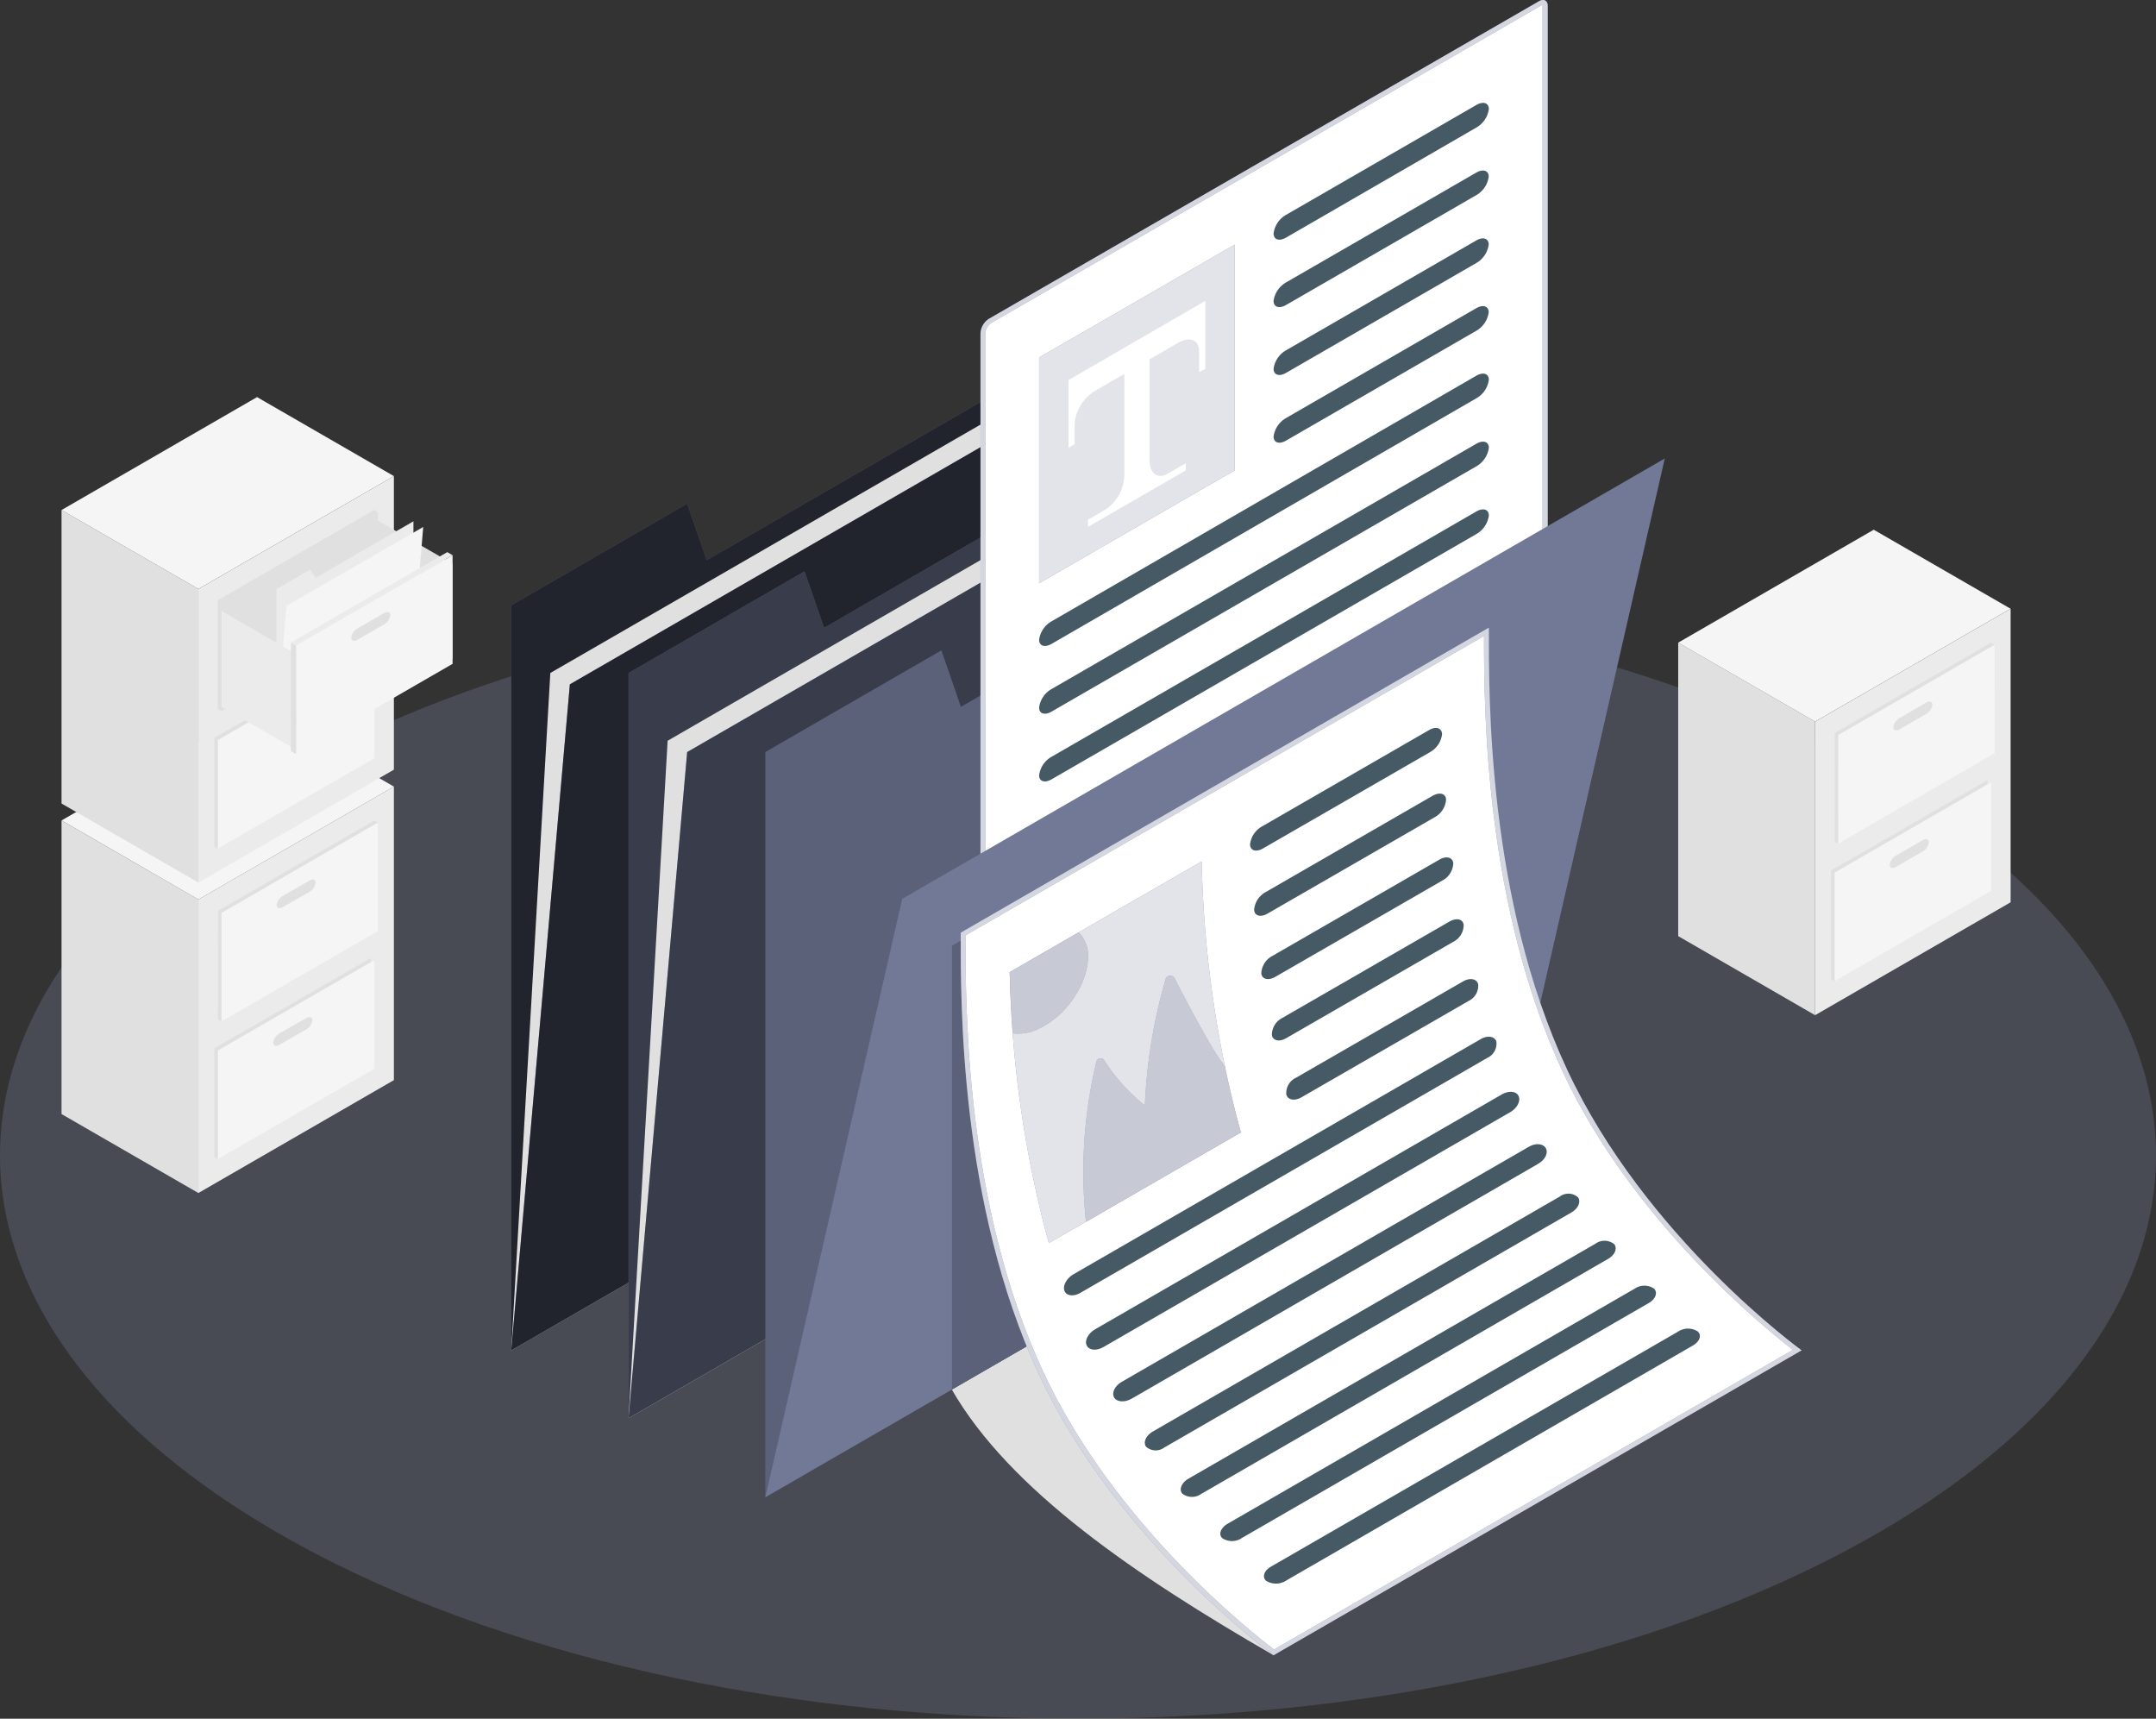 <svg xmlns="http://www.w3.org/2000/svg" width="278.524" height="222" viewBox="0 0 278.524 222">
  <rect x="0" y="0" width="278.524" height="222" fill="#333333" stroke="none"/>
  <g id="Grupo_76025" data-name="Grupo 76025" transform="translate(9794.524 4344)">
    <g id="Documents-amico" transform="translate(-9826.93 -4409.5)">
      <g id="freepik--Floor--inject-169" transform="translate(32.405 141.989)" opacity="0.33">
        <path id="Trazado_150347" data-name="Trazado 150347" d="M73.193,312.712c54.384,28.411,142.564,28.411,196.949,0s54.384-74.475,0-102.892-142.539-28.411-196.949,0S18.834,284.3,73.193,312.712Z" transform="translate(-32.405 -188.509)" fill="#727997"/>
      </g>
      <g id="freepik--filing-cabinets--inject-169" transform="translate(40.355 116.794)">
        <path id="Trazado_150348" data-name="Trazado 150348" d="M62.868,284.053l-17.678-10.2V235.93l17.678,10.21Z" transform="translate(-45.19 -181.247)" fill="#e0e0e0"/>
        <path id="Trazado_150349" data-name="Trazado 150349" d="M73.62,243.482,98.878,228.9v37.912L73.62,281.394Z" transform="translate(-55.942 -178.589)" fill="#ebebeb"/>
        <path id="Trazado_150350" data-name="Trazado 150350" d="M88.127,222.69,62.868,237.272,45.19,227.062,70.448,212.48Z" transform="translate(-45.19 -172.379)" fill="#f5f5f5"/>
        <path id="Trazado_150351" data-name="Trazado 150351" d="M77.686,247.6l20.2-11.665.466.267v14.047L78.146,261.91l-.466-.267Z" transform="translate(-57.477 -181.247)" fill="#e0e0e0"/>
        <path id="Trazado_150352" data-name="Trazado 150352" d="M78.43,248.032,98.639,236.36v14.047L78.43,262.072Z" transform="translate(-57.761 -181.41)" fill="#f5f5f5"/>
        <path id="Trazado_150353" data-name="Trazado 150353" d="M90.678,250.309l3.439-1.984c.441-.261.8-.143.8.261a1.61,1.61,0,0,1-.8,1.194l-3.439,1.984c-.448.261-.808.143-.808-.261A1.6,1.6,0,0,1,90.678,250.309Z" transform="translate(-62.087 -185.883)" fill="#e0e0e0"/>
        <path id="Trazado_150354" data-name="Trazado 150354" d="M76.94,276.175l20.2-11.665v14.047l.466.267L77.4,290.49l-.46-.267Z" transform="translate(-57.197 -192.056)" fill="#e0e0e0"/>
        <path id="Trazado_150355" data-name="Trazado 150355" d="M77.68,276.605,97.889,264.94v14.047L77.68,290.652Z" transform="translate(-57.477 -192.218)" fill="#f5f5f5"/>
        <path id="Trazado_150356" data-name="Trazado 150356" d="M89.947,278.893l3.47-1.977c.448-.261.808-.143.808.261a1.6,1.6,0,0,1-.808,1.194l-3.439,1.984c-.448.261-.808.143-.808-.261A1.6,1.6,0,0,1,89.947,278.893Z" transform="translate(-61.822 -196.695)" fill="#e0e0e0"/>
        <path id="Trazado_150357" data-name="Trazado 150357" d="M62.868,219.563,45.19,209.352V171.44l17.678,10.2Z" transform="translate(-45.19 -156.858)" fill="#e0e0e0"/>
        <path id="Trazado_150358" data-name="Trazado 150358" d="M73.62,178.982,98.878,164.4v37.919L73.62,216.9Z" transform="translate(-55.942 -154.196)" fill="#ebebeb"/>
        <path id="Trazado_150359" data-name="Trazado 150359" d="M88.127,158.194,62.868,172.776l-17.678-10.2L70.448,147.99Z" transform="translate(-45.19 -147.99)" fill="#f5f5f5"/>
        <path id="Trazado_150360" data-name="Trazado 150360" d="M77.68,183.105,97.889,171.44l.466.267v14.047L78.146,197.42l-.466-.274Z" transform="translate(-57.477 -156.858)" fill="#e0e0e0"/>
        <path id="Trazado_150361" data-name="Trazado 150361" d="M90.678,185.812l3.432-1.984c.448-.255.808-.137.808.267a1.617,1.617,0,0,1-.808,1.194l-3.432,1.984c-.448.255-.808.143-.808-.261a1.623,1.623,0,0,1,.808-1.2Z" transform="translate(-62.087 -161.493)" fill="#e0e0e0"/>
        <path id="Trazado_150362" data-name="Trazado 150362" d="M76.94,211.685l20.2-11.665v14.041l.466.267L77.4,225.993l-.46-.267Z" transform="translate(-57.197 -167.667)" fill="#e0e0e0"/>
        <path id="Trazado_150363" data-name="Trazado 150363" d="M77.68,212.115,97.889,200.45v14.041L77.68,226.156Z" transform="translate(-57.477 -167.829)" fill="#f5f5f5"/>
        <path id="Trazado_150364" data-name="Trazado 150364" d="M89.928,214.392l3.47-1.984c.441-.255.808-.137.808.267a1.642,1.642,0,0,1-.808,1.194l-3.47,1.965c-.448.255-.808.137-.808-.261a1.623,1.623,0,0,1,.808-1.181Z" transform="translate(-61.804 -172.301)" fill="#e0e0e0"/>
        <path id="Trazado_150365" data-name="Trazado 150365" d="M77.68,183.105,97.889,171.44v14.041L77.68,197.146Z" transform="translate(-57.477 -156.858)" fill="#e0e0e0"/>
        <path id="Trazado_150366" data-name="Trazado 150366" d="M119.7,178.716,108.64,172.33V184.7l11.062,6.38Z" transform="translate(-69.186 -157.195)" fill="#e0e0e0"/>
        <path id="Trazado_150367" data-name="Trazado 150367" d="M89.87,200.033v-17.5l4.334-2.512.715,1.057,12.629-7.294v16.043Z" transform="translate(-62.087 -157.743)" fill="#ebebeb"/>
        <path id="Trazado_150368" data-name="Trazado 150368" d="M89.87,200.479l1.262-15.315,17.678-10.2-1.262,15.309Z" transform="translate(-62.087 -158.19)" fill="#f5f5f5"/>
        <path id="Trazado_150369" data-name="Trazado 150369" d="M88.068,197.975,78.43,192.41v12.374l9.638,5.559Z" transform="translate(-57.761 -164.789)" fill="#ebebeb"/>
        <path id="Trazado_150370" data-name="Trazado 150370" d="M93.93,192.485l20.209-11.665v14.041L93.93,206.526Z" transform="translate(-63.623 -160.406)" fill="#f5f5f5"/>
        <path id="Trazado_150371" data-name="Trazado 150371" d="M106.178,194.762l3.432-1.984c.448-.255.808-.137.808.267a1.623,1.623,0,0,1-.808,1.194l-3.432,1.984c-.448.255-.808.137-.808-.261A1.623,1.623,0,0,1,106.178,194.762Z" transform="translate(-67.949 -164.877)" fill="#e0e0e0"/>
        <path id="Trazado_150372" data-name="Trazado 150372" d="M93.522,199.346l-.672-.386V213l.672.386Z" transform="translate(-63.214 -167.266)" fill="#e0e0e0"/>
        <path id="Trazado_150373" data-name="Trazado 150373" d="M92.85,191.862l20.2-11.672.678.392L93.522,192.247Z" transform="translate(-63.214 -160.167)" fill="#ebebeb"/>
        <path id="Trazado_150374" data-name="Trazado 150374" d="M398.745,247.113,381.06,236.9V198.99l17.685,10.2Z" transform="translate(-172.21 -167.277)" fill="#e0e0e0"/>
        <path id="Trazado_150375" data-name="Trazado 150375" d="M409.5,206.532l25.258-14.582v37.918L409.5,244.45Z" transform="translate(-182.965 -164.615)" fill="#ebebeb"/>
        <path id="Trazado_150376" data-name="Trazado 150376" d="M424,185.74l-25.258,14.582-17.685-10.2,25.264-14.588Z" transform="translate(-172.21 -158.405)" fill="#f5f5f5"/>
        <path id="Trazado_150377" data-name="Trazado 150377" d="M413.56,210.655l20.209-11.665.466.267-.006,14.041-20.2,11.665-.466-.267Z" transform="translate(-184.501 -167.277)" fill="#e0e0e0"/>
        <path id="Trazado_150378" data-name="Trazado 150378" d="M414.31,211.085l20.209-11.665-.006,14.041-20.2,11.665Z" transform="translate(-184.784 -167.44)" fill="#f5f5f5"/>
        <path id="Trazado_150379" data-name="Trazado 150379" d="M426.558,213.362l3.432-1.984c.448-.255.808-.137.808.261a1.623,1.623,0,0,1-.808,1.2l-3.432,1.984c-.448.255-.808.137-.808-.261a1.623,1.623,0,0,1,.808-1.2Z" transform="translate(-189.111 -171.911)" fill="#e0e0e0"/>
        <path id="Trazado_150380" data-name="Trazado 150380" d="M412.81,239.232l20.209-11.672v14.047l.466.267L413.276,253.54l-.466-.267Z" transform="translate(-184.217 -178.082)" fill="#e0e0e0"/>
        <path id="Trazado_150381" data-name="Trazado 150381" d="M413.56,239.665,433.769,228v14.041L413.56,253.706Z" transform="translate(-184.501 -178.248)" fill="#f5f5f5"/>
        <path id="Trazado_150382" data-name="Trazado 150382" d="M425.808,241.942l3.439-1.984c.441-.255.8-.137.8.261a1.635,1.635,0,0,1-.8,1.2l-3.439,1.984c-.448.255-.808.137-.808-.267a1.623,1.623,0,0,1,.808-1.194Z" transform="translate(-188.827 -182.72)" fill="#e0e0e0"/>
      </g>
      <g id="freepik--folder-2--inject-169" transform="translate(98.451 95.559)">
        <path id="Trazado_150396" data-name="Trazado 150396" d="M138.62,161.963v96.245l98.508-56.872-.006-87.5-73.244,42.29-2.531-7.294Z" transform="translate(-138.62 -113.84)" fill="#727997"/>
        <path id="Trazado_150397" data-name="Trazado 150397" d="M138.62,161.963v96.245l98.508-56.872-.006-87.5-73.244,42.29-2.531-7.294Z" transform="translate(-138.62 -113.84)" opacity="0.7"/>
        <path id="Trazado_150398" data-name="Trazado 150398" d="M138.62,258.208l5.049-87.5,98.508-56.872-5.049,87.5Z" transform="translate(-138.62 -113.84)" fill="#e0e0e0"/>
        <path id="Trazado_150399" data-name="Trazado 150399" d="M138.62,259.093l7.574-86.035L244.7,116.18l-7.574,86.041Z" transform="translate(-138.62 -114.725)" fill="#727997"/>
        <path id="Trazado_150400" data-name="Trazado 150400" d="M138.62,259.093l7.574-86.035L244.7,116.18l-7.574,86.041Z" transform="translate(-138.62 -114.725)" opacity="0.7"/>
      </g>
      <g id="freepik--folder-1--inject-169" transform="translate(113.605 104.308)">
        <path id="Trazado_150401" data-name="Trazado 150401" d="M162.99,176.033v96.251L261.5,215.406v-87.5l-73.25,42.29-2.525-7.294Z" transform="translate(-162.99 -127.91)" fill="#727997"/>
        <path id="Trazado_150402" data-name="Trazado 150402" d="M162.99,176.033v96.251L261.5,215.406v-87.5l-73.25,42.29-2.525-7.294Z" transform="translate(-162.99 -127.91)" opacity="0.5"/>
        <path id="Trazado_150403" data-name="Trazado 150403" d="M162.99,272.284l5.049-87.5,98.508-56.872-5.049,87.5Z" transform="translate(-162.99 -127.91)" fill="#e0e0e0"/>
        <path id="Trazado_150404" data-name="Trazado 150404" d="M162.99,273.169l7.574-86.041,98.508-56.878L261.5,216.291Z" transform="translate(-162.99 -128.795)" fill="#727997"/>
        <path id="Trazado_150405" data-name="Trazado 150405" d="M162.99,273.169l7.574-86.041,98.508-56.878L261.5,216.291Z" transform="translate(-162.99 -128.795)" opacity="0.5"/>
      </g>
      <g id="freepik--Documents--inject-169" transform="translate(131.283 65.5)">
        <path id="Trazado_150406" data-name="Trazado 150406" d="M271.715,380.47c-17.685-10.21-34.088-21.31-41.575-34.331L252.9,333Z" transform="translate(-206.063 -166.663)" fill="#e0e0e0"/>
        <path id="Trazado_150407" data-name="Trazado 150407" d="M191.42,192.453V288.7l98.508-56.871v-87.5l-73.25,42.29-2.525-7.294Z" transform="translate(-191.42 -95.312)" fill="#727997"/>
        <path id="Trazado_150408" data-name="Trazado 150408" d="M191.42,192.453V288.7l98.508-56.871v-87.5l-73.25,42.29-2.525-7.294Z" transform="translate(-191.42 -95.312)" opacity="0.2"/>
        <path id="Trazado_150409" data-name="Trazado 150409" d="M236.886,191.3c-.249,0-.286-.286-.286-.454v-82.08a2.064,2.064,0,0,1,.92-1.592l71.1-41.04a.659.659,0,0,1,.323-.1c.249,0,.286.286.286.454v82.08a2.071,2.071,0,0,1-.92,1.6l-71.1,41.04A.678.678,0,0,1,236.886,191.3Z" transform="translate(-208.506 -65.7)" fill="#fff"/>
        <path id="Trazado_150410" data-name="Trazado 150410" d="M308.72,66.116a.621.621,0,0,1,0,.137v82.08a1.785,1.785,0,0,1-.765,1.331l-71.1,41.04-.124.056a.379.379,0,0,1,0-.137v-82.08a1.785,1.785,0,0,1,.765-1.324l71.1-41.04a.348.348,0,0,1,.131-.056m.037-.622a.97.97,0,0,0-.479.143l-71.1,41.04a2.394,2.394,0,0,0-1.076,1.865v82.08c0,.485.243.765.622.765a.958.958,0,0,0,.479-.143l71.1-41.04a2.369,2.369,0,0,0,1.076-1.865V66.265c0-.485-.242-.771-.622-.765Z" transform="translate(-208.321 -65.5)" fill="#727997"/>
        <path id="Trazado_150411" data-name="Trazado 150411" d="M308.72,66.116a.621.621,0,0,1,0,.137v82.08a1.785,1.785,0,0,1-.765,1.331l-71.1,41.04-.124.056a.379.379,0,0,1,0-.137v-82.08a1.785,1.785,0,0,1,.765-1.324l71.1-41.04a.348.348,0,0,1,.131-.056m.037-.622a.97.97,0,0,0-.479.143l-71.1,41.04a2.394,2.394,0,0,0-1.076,1.865v82.08c0,.485.243.765.622.765a.958.958,0,0,0,.479-.143l71.1-41.04a2.369,2.369,0,0,0,1.076-1.865V66.265c0-.485-.242-.771-.622-.765Z" transform="translate(-208.321 -65.5)" fill="#fff" opacity="0.7"/>
        <path id="Trazado_150412" data-name="Trazado 150412" d="M248.29,130.892l25.258-14.582v29.163L248.29,160.055Z" transform="translate(-212.927 -84.715)" fill="#727997"/>
        <path id="Trazado_150413" data-name="Trazado 150413" d="M248.29,130.892l25.258-14.582v29.163L248.29,160.055Z" transform="translate(-212.927 -84.715)" fill="#fff" opacity="0.8"/>
        <path id="Trazado_150414" data-name="Trazado 150414" d="M272.072,128v8.768l-.8.441v-2.68c0-1.48-1.2-1.984-2.692-1.125l-10.7,6.187a5.576,5.576,0,0,0-2.692,4.235v2.68l-.79.473v-8.749Z" transform="translate(-215.238 -89.136)" fill="#fff"/>
        <path id="Trazado_150415" data-name="Trazado 150415" d="M268.741,154.294c-1.293.746-2.344-.037-2.344-1.76V138.5l-3.252,1.766v14.146a5.563,5.563,0,0,1-2.344,4.458l-2.35,1.356v.933l12.629-7.294v-.927Z" transform="translate(-216.77 -93.107)" fill="#fff"/>
        <path id="Trazado_150416" data-name="Trazado 150416" d="M297,103.74c0,.808.728,1.038,1.617.529L323.191,90.06a3.246,3.246,0,0,0,1.617-2.394c0-.8-.728-1.038-1.617-.522l-24.556,14.177A3.233,3.233,0,0,0,297,103.74Z" transform="translate(-231.348 -73.582)" fill="#455a64"/>
        <path id="Trazado_150417" data-name="Trazado 150417" d="M297,117.759c0,.808.728,1.045,1.617.529l24.556-14.177a3.246,3.246,0,0,0,1.617-2.394c0-.8-.728-1.038-1.617-.522l-24.556,14.177A3.246,3.246,0,0,0,297,117.759Z" transform="translate(-231.348 -78.895)" fill="#455a64"/>
        <path id="Trazado_150418" data-name="Trazado 150418" d="M297,131.859c0,.808.728,1.045,1.617.529l24.556-14.177a3.246,3.246,0,0,0,1.617-2.388c0-.808-.728-1.045-1.617-.529l-24.556,14.177A3.246,3.246,0,0,0,297,131.859Z" transform="translate(-231.348 -84.228)" fill="#455a64"/>
        <path id="Trazado_150419" data-name="Trazado 150419" d="M297,145.929c0,.808.728,1.045,1.617.529l24.556-14.177a3.246,3.246,0,0,0,1.617-2.388c0-.808-.728-1.045-1.617-.529l-24.556,14.177A3.246,3.246,0,0,0,297,145.929Z" transform="translate(-231.348 -89.549)" fill="#455a64"/>
        <path id="Trazado_150420" data-name="Trazado 150420" d="M248.29,177.486c0,.808.721,1.045,1.617.529L304.77,146.3a3.233,3.233,0,0,0,1.617-2.388c0-.808-.728-1.038-1.617-.529L249.907,175.1A3.227,3.227,0,0,0,248.29,177.486Z" transform="translate(-212.927 -94.852)" fill="#455a64"/>
        <path id="Trazado_150421" data-name="Trazado 150421" d="M248.29,191.577c0,.808.721,1.045,1.617.529L304.77,160.43a3.246,3.246,0,0,0,1.617-2.394c0-.8-.728-1.038-1.617-.522l-54.863,31.675A3.227,3.227,0,0,0,248.29,191.577Z" transform="translate(-212.927 -100.194)" fill="#455a64"/>
        <path id="Trazado_150422" data-name="Trazado 150422" d="M248.29,205.653c0,.8.721,1.038,1.617.522L304.77,174.5a3.246,3.246,0,0,0,1.617-2.394c0-.8-.728-1.038-1.617-.522l-54.863,31.675A3.227,3.227,0,0,0,248.29,205.653Z" transform="translate(-212.927 -105.515)" fill="#455a64"/>
        <path id="Trazado_150423" data-name="Trazado 150423" d="M191.42,294.9,209.1,217.618l98.508-56.878-17.678,77.292Z" transform="translate(-191.42 -101.518)" fill="#727997"/>
        <path id="Trazado_150424" data-name="Trazado 150424" d="M230.18,253.96v57.325l22.734-13.127V240.84Z" transform="translate(-206.078 -131.81)" fill="#727997"/>
        <path id="Trazado_150425" data-name="Trazado 150425" d="M230.18,253.96v57.325l22.734-13.127V240.84Z" transform="translate(-206.078 -131.81)" opacity="0.2"/>
        <path id="Trazado_150426" data-name="Trazado 150426" d="M272.666,328.569c-1.934-1.443-20.576-15.688-30.052-36.065-10.086-21.664-10.073-46.935-10.073-56.442v-.3l67.579-39.013c0,9.595,0,34.9,10.129,56.641,9.259,19.9,27.186,33.964,30.028,36.115Z" transform="translate(-206.971 -115.136)" fill="#fff"/>
        <path id="Trazado_150427" data-name="Trazado 150427" d="M299.6,196.988c0,10,.193,34.822,10.161,56.237,8.948,19.214,25.961,33.031,29.748,35.947l-67.032,38.7c-2.618-1.971-20.557-15.981-29.785-35.8-10.073-21.6-10.073-46.823-10.073-56.318v-.118l66.957-38.658m.622-1.076L232,235.286c0,8.948-.187,34.946,10.1,57.052,10.129,21.7,30.314,36.283,30.314,36.283l68.22-39.386s-20.209-14.588-30.307-36.283c-10.3-22.106-10.1-48.1-10.1-57.052Z" transform="translate(-206.766 -114.815)" fill="#727997"/>
        <path id="Trazado_150428" data-name="Trazado 150428" d="M299.6,196.988c0,10,.193,34.822,10.161,56.237,8.948,19.214,25.961,33.031,29.748,35.947l-67.032,38.7c-2.618-1.971-20.557-15.981-29.785-35.8-10.073-21.6-10.073-46.823-10.073-56.318v-.118l66.957-38.658m.622-1.076L232,235.286c0,8.948-.187,34.946,10.1,57.052,10.129,21.7,30.314,36.283,30.314,36.283l68.22-39.386s-20.209-14.588-30.307-36.283c-10.3-22.106-10.1-48.1-10.1-57.052Z" transform="translate(-206.766 -114.815)" fill="#fff" opacity="0.7"/>
        <path id="Trazado_150429" data-name="Trazado 150429" d="M315.242,216.982l-21.565,12.436a3.059,3.059,0,0,0-1.567,2.357c.031.79.783,1.014,1.673.5l21.571-12.436a3.059,3.059,0,0,0,1.561-2.326C316.877,216.69,316.137,216.466,315.242,216.982Z" transform="translate(-229.499 -122.683)" fill="#455a64"/>
        <path id="Trazado_150430" data-name="Trazado 150430" d="M316.019,230.632l-21.565,12.436a2.873,2.873,0,0,0-1.5,2.326c.068.765.852.97,1.741.454l21.571-12.436a2.835,2.835,0,0,0,1.486-2.319C317.686,230.321,316.915,230.134,316.019,230.632Z" transform="translate(-229.817 -127.845)" fill="#455a64"/>
        <path id="Trazado_150431" data-name="Trazado 150431" d="M317.444,243.895l-21.571,12.436a2.675,2.675,0,0,0-1.43,2.282c.106.74.92.933,1.816.417l21.571-12.436a2.63,2.63,0,0,0,1.412-2.276C319.129,243.578,318.333,243.379,317.444,243.895Z" transform="translate(-230.377 -132.857)" fill="#455a64"/>
        <path id="Trazado_150432" data-name="Trazado 150432" d="M319.563,256.758l-21.571,12.436a2.469,2.469,0,0,0-1.356,2.245c.149.721.995.883,1.865.367l21.565-12.436a2.436,2.436,0,0,0,1.343-2.239C321.26,256.41,320.483,256.242,319.563,256.758Z" transform="translate(-231.202 -137.717)" fill="#455a64"/>
        <path id="Trazado_150433" data-name="Trazado 150433" d="M322.435,269.193l-21.571,12.436a2.179,2.179,0,0,0-1.244,2.189c.224.69,1.076.846,1.965.33l21.571-12.436a2.184,2.184,0,0,0,1.244-2.189C324.189,268.826,323.324,268.677,322.435,269.193Z" transform="translate(-232.321 -142.417)" fill="#455a64"/>
        <path id="Trazado_150434" data-name="Trazado 150434" d="M307.271,281.175,254.7,311.526c-.889.516-1.43,1.474-1.188,2.139s1.169.79,2.058.274l52.569-30.351a2.024,2.024,0,0,0,1.169-2.139C309.068,280.777,308.129,280.659,307.271,281.175Z" transform="translate(-214.881 -146.943)" fill="#455a64"/>
        <path id="Trazado_150435" data-name="Trazado 150435" d="M311.767,292.62l-52.562,30.351c-.9.516-1.387,1.449-1.088,2.083s1.244.734,2.151.218l52.569-30.351c.9-.516,1.374-1.449,1.076-2.083S312.663,292.111,311.767,292.62Z" transform="translate(-216.61 -151.269)" fill="#455a64"/>
        <path id="Trazado_150436" data-name="Trazado 150436" d="M317.357,303.521l-52.569,30.351c-.9.516-1.337,1.424-.982,2.027s1.368.665,2.263.149L318.6,305.7c.889-.51,1.318-1.412.964-2.015S318.227,303,317.357,303.521Z" transform="translate(-218.749 -155.385)" fill="#455a64"/>
        <path id="Trazado_150437" data-name="Trazado 150437" d="M323.865,313.831,271.3,344.176c-.9.516-1.293,1.405-.889,1.971a1.865,1.865,0,0,0,2.363.1L325.339,315.9c.9-.516,1.281-1.393.877-1.965A1.847,1.847,0,0,0,323.865,313.831Z" transform="translate(-221.234 -159.278)" fill="#455a64"/>
        <path id="Trazado_150438" data-name="Trazado 150438" d="M331.277,323.628l-52.569,30.345c-.889.516-1.244,1.38-.8,1.921a2.042,2.042,0,0,0,2.444.05l52.569-30.363c.889-.516,1.244-1.368.783-1.909A2,2,0,0,0,331.277,323.628Z" transform="translate(-224.057 -162.974)" fill="#455a64"/>
        <path id="Trazado_150439" data-name="Trazado 150439" d="M339.452,332.964,286.9,363.309c-.9.516-1.244,1.362-.721,1.865a2.244,2.244,0,0,0,2.518,0l52.569-30.351c.9-.516,1.206-1.349.709-1.865A2.239,2.239,0,0,0,339.452,332.964Z" transform="translate(-227.164 -166.503)" fill="#455a64"/>
        <path id="Trazado_150440" data-name="Trazado 150440" d="M348.477,341.887l-52.569,30.345c-.889.516-1.181,1.343-.622,1.834a2.417,2.417,0,0,0,2.6-.044l52.525-30.351c.889-.516,1.169-1.324.622-1.822A2.33,2.33,0,0,0,348.477,341.887Z" transform="translate(-230.592 -169.874)" fill="#455a64"/>
        <path id="Trazado_150441" data-name="Trazado 150441" d="M266.978,244.44l-24.8,14.3a144.675,144.675,0,0,0,5.055,35l24.8-14.3A144.452,144.452,0,0,1,266.978,244.44Z" transform="translate(-210.616 -133.172)" fill="#727997"/>
        <path id="Trazado_150442" data-name="Trazado 150442" d="M266.978,244.44l-24.8,14.3a144.675,144.675,0,0,0,5.055,35l24.8-14.3A144.452,144.452,0,0,1,266.978,244.44Z" transform="translate(-210.616 -133.172)" fill="#fff" opacity="0.8"/>
        <path id="Trazado_150443" data-name="Trazado 150443" d="M252.291,262.346a4.1,4.1,0,0,0-1.206-3.146l-8.9,5.136c.075,2.375.2,5.03.417,7.891a5.839,5.839,0,0,0,3.364-.622C249.461,270,252.291,265.841,252.291,262.346Z" transform="translate(-210.616 -138.754)" fill="#727997"/>
        <path id="Trazado_150444" data-name="Trazado 150444" d="M252.291,262.346a4.1,4.1,0,0,0-1.206-3.146l-8.9,5.136c.075,2.375.2,5.03.417,7.891a5.839,5.839,0,0,0,3.364-.622C249.461,270,252.291,265.841,252.291,262.346Z" transform="translate(-210.616 -138.754)" fill="#fff" opacity="0.6"/>
        <path id="Trazado_150445" data-name="Trazado 150445" d="M275.718,279.827h0c-1.654-2.083-5.018-8.519-6.454-11.323a.622.622,0,0,0-1.15.106,68.245,68.245,0,0,0-2.686,16.323,23.629,23.629,0,0,1-5.267-5.857.553.553,0,0,0-.989.174,60.987,60.987,0,0,0-1.349,20.713h0l20-11.553C276.993,285.523,276.3,282.65,275.718,279.827Z" transform="translate(-216.403 -142.144)" fill="#727997"/>
        <path id="Trazado_150446" data-name="Trazado 150446" d="M275.718,279.827h0c-1.654-2.083-5.018-8.519-6.454-11.323a.622.622,0,0,0-1.15.106,68.245,68.245,0,0,0-2.686,16.323,23.629,23.629,0,0,1-5.267-5.857.553.553,0,0,0-.989.174,60.987,60.987,0,0,0-1.349,20.713h0l20-11.553C276.993,285.523,276.3,282.65,275.718,279.827Z" transform="translate(-216.403 -142.144)" fill="#fff" opacity="0.6"/>
      </g>
    </g>
  </g>
</svg>
